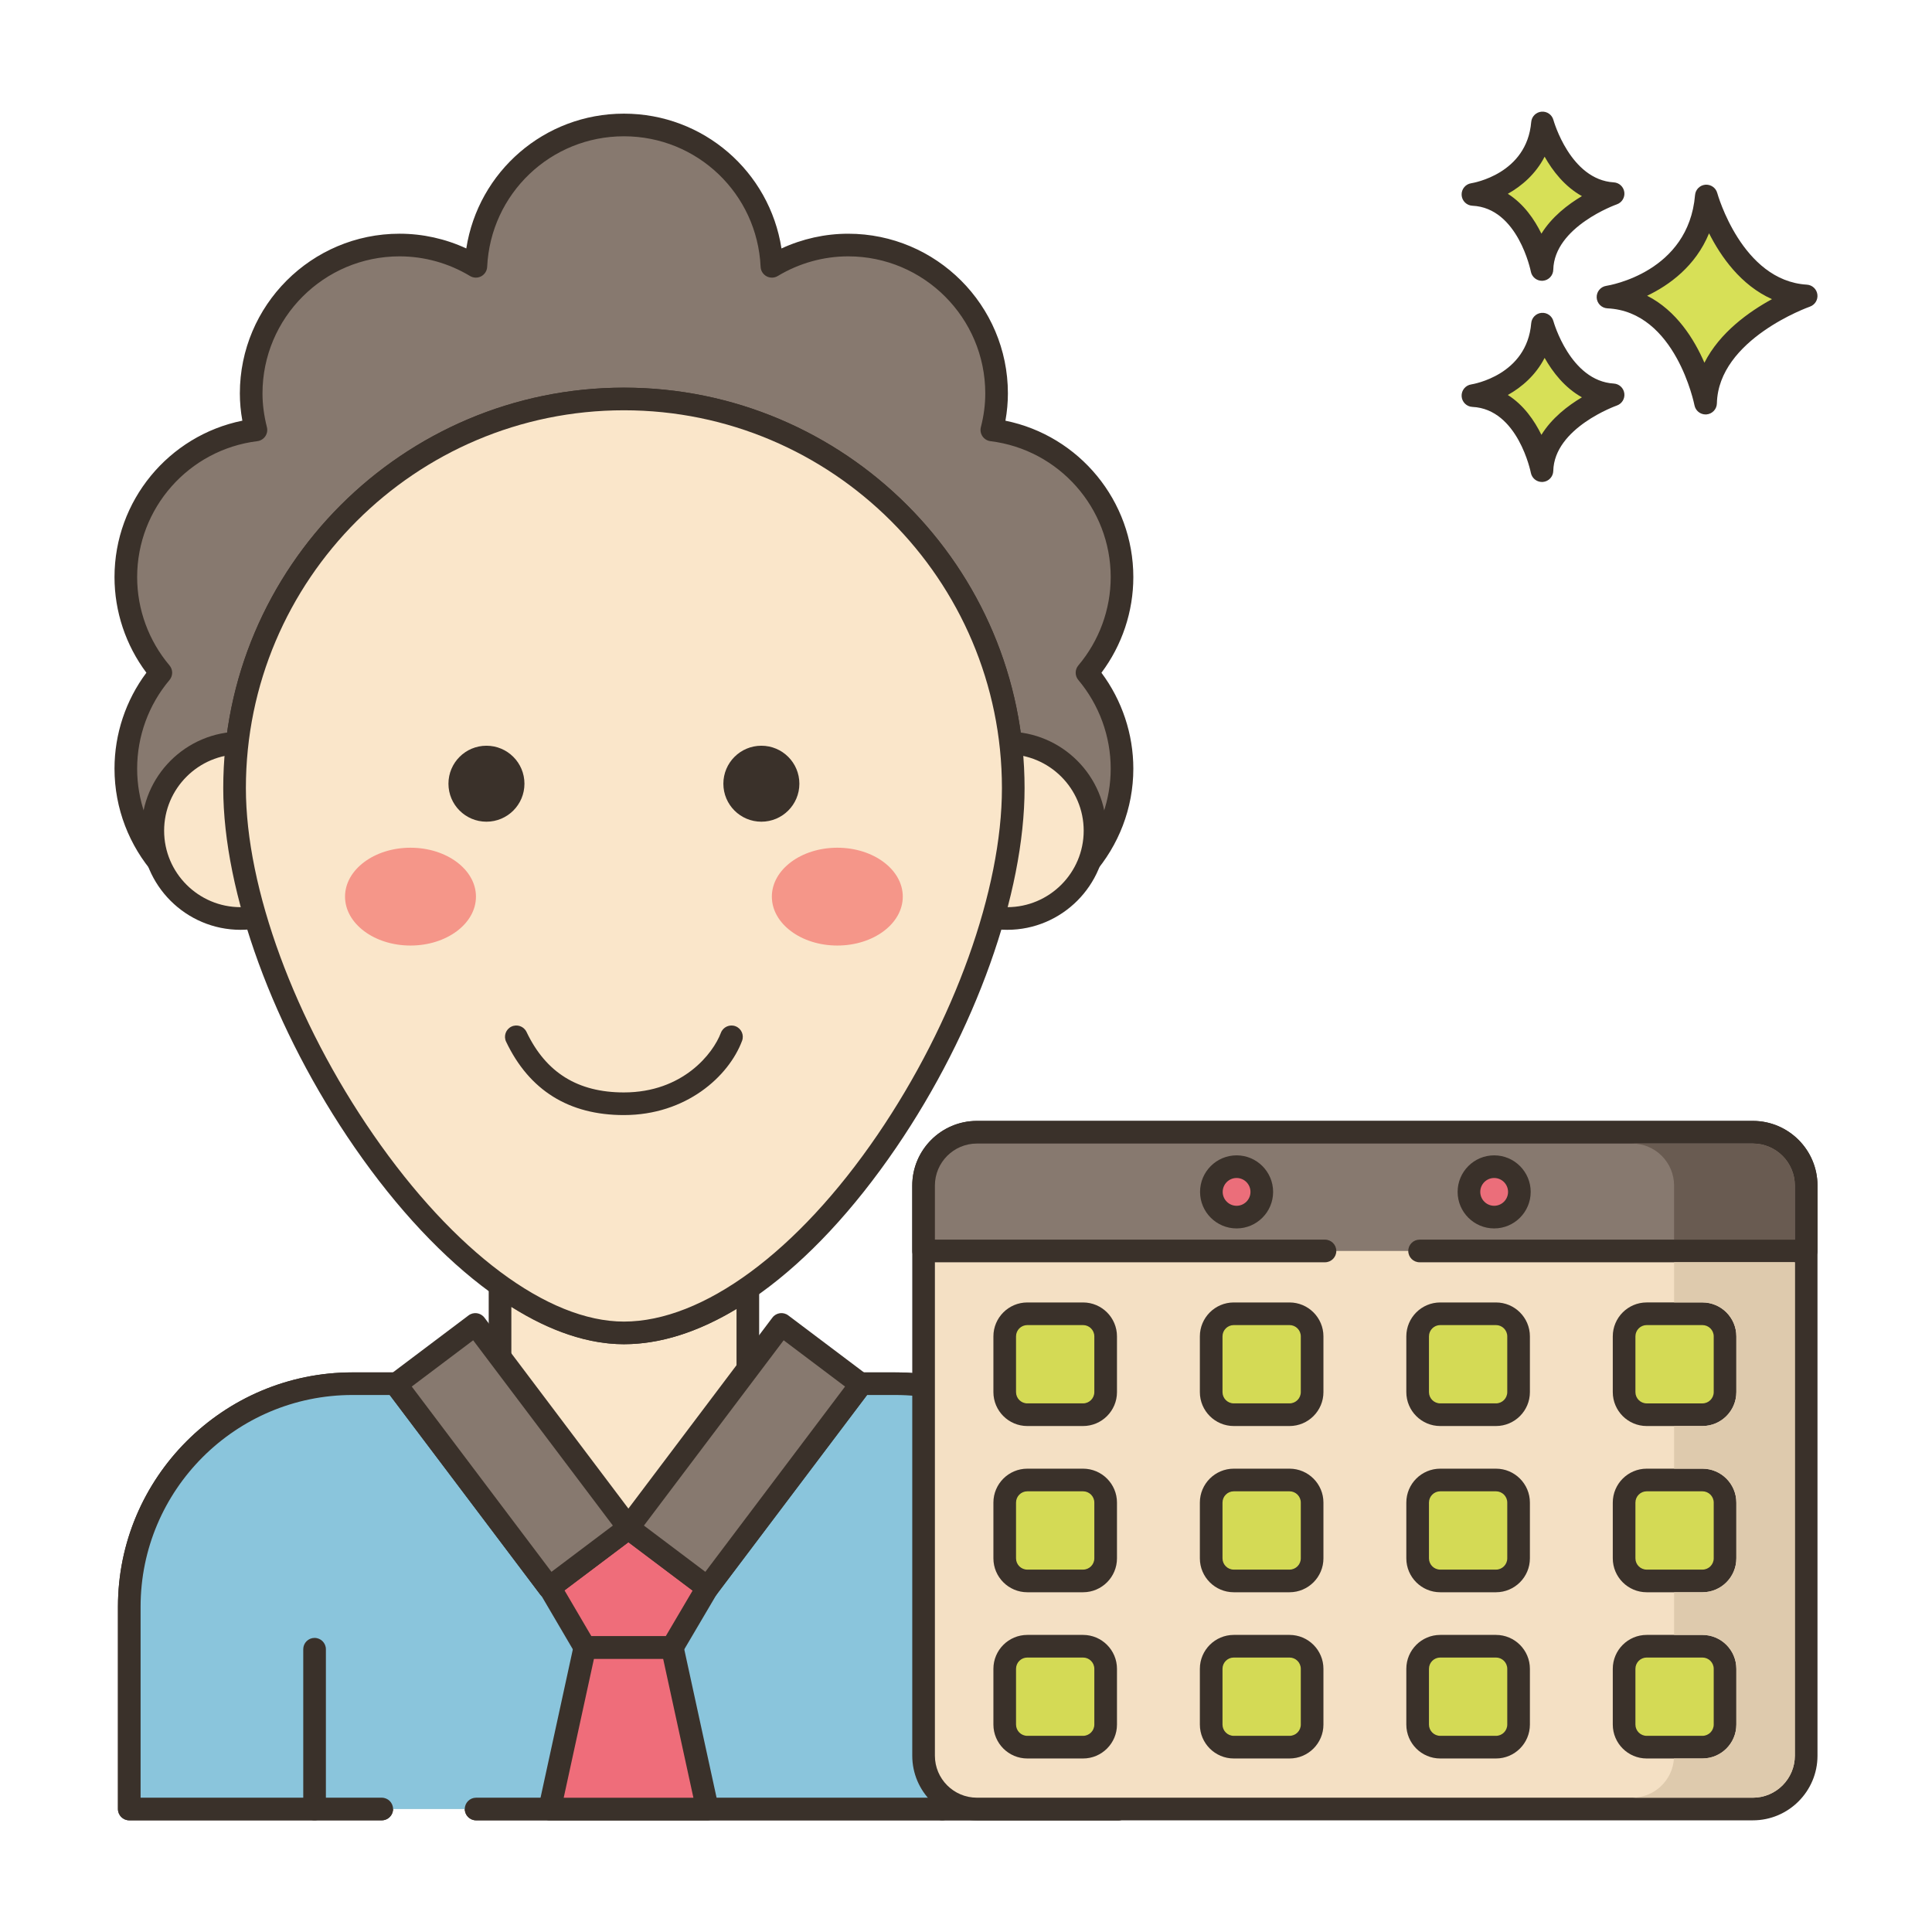 <svg id="Layer_1" enable-background="new 0 0 256 256" height="512" viewBox="0 0 256 256" width="512" xmlns="http://www.w3.org/2000/svg"><g><path d="m226.099 25.969s3.41 12.659 13.229 13.247c0 0-13.107 4.525-13.328 14.202 0 0-2.58-13.572-12.932-14.059 0 0 12.057-1.826 13.031-13.39z" fill="#d7e057"/><path d="m225.998 54.917c-.713 0-1.335-.506-1.472-1.217-.024-.124-2.496-12.417-11.529-12.842-.77-.037-1.388-.651-1.428-1.421-.04-.771.511-1.445 1.273-1.561.441-.069 10.9-1.817 11.761-12.033.061-.725.634-1.301 1.359-1.367.719-.061 1.393.398 1.583 1.101.032.116 3.26 11.626 11.87 12.141.714.043 1.298.584 1.396 1.292s-.319 1.388-.995 1.623c-.121.042-12.125 4.31-12.319 12.819-.018.767-.61 1.396-1.374 1.459-.041.005-.083.006-.125.006zm-7.745-15.729c3.88 1.97 6.233 5.747 7.591 8.878 2.027-4.022 5.945-6.788 8.954-8.428-4.137-1.843-6.787-5.653-8.339-8.724-1.793 4.36-5.273 6.869-8.206 8.274z" fill="#3a312a"/><path d="m204.389 42.95s2.412 8.954 9.357 9.369c0 0-9.271 3.201-9.427 10.045 0 0-1.825-9.6-9.147-9.944 0 0 8.528-1.291 9.217-9.47z" fill="#d7e057"/><path d="m204.317 63.864c-.713 0-1.336-.507-1.472-1.22-.016-.082-1.705-8.442-7.744-8.726-.771-.037-1.388-.651-1.428-1.421-.039-.77.511-1.445 1.274-1.56.296-.047 7.368-1.243 7.947-8.113.061-.726.635-1.303 1.36-1.368.732-.065 1.392.4 1.582 1.102.021.079 2.229 7.919 7.998 8.265.715.043 1.299.584 1.396 1.293.098.709-.32 1.388-.996 1.622-.081.028-8.287 2.953-8.417 8.661-.018.767-.611 1.398-1.376 1.461-.04.003-.082.004-.124.004zm-4.521-11.527c2.109 1.333 3.525 3.395 4.45 5.281 1.377-2.233 3.517-3.873 5.368-4.973-2.289-1.27-3.887-3.351-4.944-5.225-1.174 2.287-3.017 3.875-4.874 4.917z" fill="#3a312a"/><path d="m204.389 16.292s2.412 8.954 9.357 9.37c0 0-9.271 3.201-9.427 10.045 0 0-1.825-9.6-9.147-9.944 0 0 8.528-1.292 9.217-9.471z" fill="#d7e057"/><path d="m204.317 37.207c-.713 0-1.336-.507-1.472-1.22-.016-.082-1.705-8.442-7.744-8.726-.771-.037-1.388-.651-1.428-1.421-.039-.771.511-1.445 1.274-1.56.296-.047 7.368-1.243 7.947-8.114.061-.726.635-1.303 1.36-1.368.732-.064 1.392.4 1.582 1.101.021.079 2.229 7.919 7.998 8.265.715.043 1.299.584 1.396 1.293.098.709-.32 1.388-.996 1.622-.081.028-8.287 2.953-8.417 8.662-.018.767-.611 1.397-1.376 1.461-.04.004-.082.005-.124.005zm-4.521-11.528c2.109 1.333 3.525 3.395 4.45 5.281 1.377-2.233 3.517-3.873 5.368-4.974-2.289-1.269-3.887-3.351-4.944-5.225-1.174 2.288-3.017 3.877-4.874 4.918z" fill="#3a312a"/><path d="m144.032 89.138c2.89 3.44 4.64 7.87 4.64 12.71 0 9.99-7.41 18.25-17.03 19.58 1.68-5.94 2.62-11.73 2.62-17 0-28.48-23.1-51.56-51.59-51.56s-51.59 23.08-51.59 51.56c0 5.27.98 11.07 2.72 17.01-9.67-1.28-17.13-9.56-17.13-19.59 0-4.84 1.74-9.27 4.64-12.71-2.89-3.42-4.64-7.84-4.64-12.67 0-10.04 7.53-18.3 17.24-19.5-.39-1.55-.63-3.16-.63-4.84 0-10.86 8.81-19.66 19.66-19.66 3.71 0 7.16 1.04 10.11 2.82.49-10.42 9.07-18.73 19.62-18.73 10.54 0 19.13 8.31 19.61 18.73 2.96-1.78 6.41-2.82 10.11-2.82 10.86 0 19.66 8.8 19.66 19.66 0 1.68-.23 3.29-.63 4.84 9.72 1.2 17.25 9.46 17.25 19.5 0 4.83-1.75 9.25-4.64 12.67z" fill="#87796f"/><path d="m33.802 122.938c-.065 0-.131-.004-.197-.013-10.509-1.391-18.433-10.452-18.433-21.077 0-4.587 1.492-9.053 4.225-12.709-2.732-3.647-4.225-8.101-4.225-12.671 0-10.108 7.176-18.746 16.941-20.726-.222-1.23-.331-2.424-.331-3.614 0-11.668 9.492-21.16 21.16-21.16 3.059 0 6.076.67 8.844 1.952 1.586-10.184 10.354-17.861 20.886-17.861 10.537 0 19.301 7.678 20.878 17.863 2.774-1.283 5.79-1.953 8.842-1.953 11.667 0 21.16 9.492 21.16 21.16 0 1.193-.11 2.403-.328 3.615 9.77 1.979 16.948 10.617 16.948 20.725 0 4.571-1.493 9.025-4.226 12.673 2.733 3.665 4.226 8.131 4.226 12.707 0 10.565-7.878 19.622-18.324 21.066-.503.069-1.004-.119-1.337-.501-.332-.382-.45-.906-.312-1.393 1.701-6.015 2.563-11.597 2.563-16.592 0-27.603-22.47-50.06-50.09-50.06s-50.09 22.457-50.09 50.06c0 4.982.895 10.563 2.659 16.588.143.487.029 1.013-.301 1.397-.286.335-.703.524-1.138.524zm19.14-88.97c-10.014 0-18.16 8.146-18.16 18.16 0 1.447.191 2.91.585 4.474.105.417.026.859-.217 1.214s-.626.588-1.053.641c-9.079 1.122-15.924 8.865-15.924 18.011 0 4.275 1.522 8.431 4.286 11.702.472.559.473 1.376.001 1.935-2.765 3.279-4.287 7.45-4.287 11.743 0 8.336 5.677 15.551 13.535 17.648-1.411-5.406-2.125-10.465-2.125-15.068 0-29.257 23.816-53.06 53.09-53.06s53.09 23.803 53.09 53.06c0 4.604-.688 9.657-2.045 15.047 7.812-2.132 13.455-9.339 13.455-17.628 0-4.282-1.523-8.454-4.289-11.745-.47-.559-.469-1.375.003-1.933 2.764-3.271 4.286-7.427 4.286-11.702 0-9.146-6.85-16.89-15.934-18.011-.429-.053-.813-.288-1.056-.645s-.32-.801-.213-1.219c.392-1.518.582-2.979.582-4.465 0-10.014-8.146-18.16-18.16-18.16-3.274 0-6.503.901-9.337 2.606-.453.272-1.016.286-1.481.037-.466-.25-.766-.726-.79-1.253-.447-9.7-8.402-17.299-18.111-17.299-9.705 0-17.666 7.599-18.122 17.3-.025.528-.326 1.004-.792 1.253s-1.028.234-1.481-.039c-2.824-1.703-6.052-2.604-9.336-2.604z" fill="#3a312a"/><path d="m63.086 239.701h85.123v-26.788c0-16.327-13.241-29.56-29.576-29.56h-19.54v-12.693c-5.405 3.745-10.997 5.954-16.424 5.954-5.206 0-10.699-2.231-16.081-6.021h-.332v12.759h-19.551c-16.335 0-29.576 13.234-29.576 29.56v26.788h33.454 12.503z" fill="#fae6ca"/><path d="m148.209 241.201h-85.123c-.829 0-1.5-.671-1.5-1.5s.671-1.5 1.5-1.5h83.623v-25.288c0-15.472-12.595-28.06-28.076-28.06h-19.54c-.829 0-1.5-.671-1.5-1.5v-9.93c-5.134 3.114-10.144 4.691-14.923 4.691-4.702 0-9.709-1.659-14.913-4.938v10.177c0 .829-.671 1.5-1.5 1.5h-19.552c-15.481 0-28.076 12.588-28.076 28.06v25.288h31.954c.829 0 1.5.671 1.5 1.5s-.671 1.5-1.5 1.5h-33.454c-.829 0-1.5-.671-1.5-1.5v-26.788c0-17.126 13.94-31.06 31.076-31.06h18.052v-11.259c0-.829.671-1.5 1.5-1.5h.331c.309 0 .611.096.863.273 5.417 3.814 10.538 5.747 15.218 5.747 4.885 0 10.123-1.914 15.569-5.687.46-.318 1.056-.354 1.55-.096.495.259.804.771.804 1.329v11.193h18.041c17.135 0 31.076 13.934 31.076 31.06v26.788c0 .829-.671 1.5-1.5 1.5z" fill="#3a312a"/><path d="m63.086 239.704h85.124v-26.799c0-16.327-13.241-29.561-29.576-29.561h-4.675l.122.088-20.325 26.943-10.489-7.898-10.489 7.898-20.325-26.943.121-.088h-5.869c-16.335 0-29.576 13.234-29.576 29.561v26.799h33.453z" fill="#8ac5dc"/><path d="m148.209 241.204h-85.123c-.829 0-1.5-.671-1.5-1.5s.671-1.5 1.5-1.5h83.624v-25.299c0-15.473-12.595-28.061-28.076-28.061h-3.74l-19.942 26.435c-.498.661-1.438.792-2.1.295l-9.586-7.219-9.586 7.219c-.662.498-1.602.367-2.1-.295l-19.941-26.435h-4.934c-15.481 0-28.076 12.588-28.076 28.061v25.299h31.954c.829 0 1.5.671 1.5 1.5s-.671 1.5-1.5 1.5h-33.454c-.829 0-1.5-.671-1.5-1.5v-26.799c0-17.127 13.94-31.061 31.076-31.061h5.869c.649 0 1.225.417 1.426 1.035.019.057.034.115.045.174l19.027 25.223 9.292-6.997c.534-.403 1.271-.402 1.805 0l9.291 6.997 19.027-25.222c.012-.058.026-.116.045-.173.201-.618.777-1.036 1.427-1.036h4.675c17.135 0 31.076 13.934 31.076 31.061v26.799c-.001.827-.672 1.499-1.501 1.499z" fill="#3a312a"/><path d="m89.077 218.288 4.665 21.42h-20.91l4.665-21.42z" fill="#ef6d7a"/><path d="m93.742 241.208h-20.91c-.454 0-.883-.206-1.168-.559-.285-.354-.394-.816-.298-1.26l4.665-21.42c.15-.689.76-1.181 1.466-1.181h11.58c.706 0 1.315.492 1.466 1.181l4.665 21.42c.096.444-.013.907-.298 1.26s-.714.559-1.168.559zm-19.048-3h17.186l-4.012-18.42h-9.163z" fill="#3a312a"/><path d="m89.081 218.288 4.665-7.919-10.48-7.892-10.437 7.86 4.665 7.951z" fill="#ef6d7a"/><path d="m89.081 219.788h-11.587c-.532 0-1.024-.282-1.294-.741l-4.665-7.951c-.385-.657-.217-1.499.392-1.958l10.438-7.86c.534-.403 1.271-.402 1.805 0l10.479 7.892c.609.459.777 1.302.39 1.959l-4.665 7.919c-.27.459-.762.74-1.293.74zm-10.728-3h9.871l3.55-6.027-8.507-6.406-8.467 6.376z" fill="#3a312a"/><path clip-rule="evenodd" d="m43.521 110.074c0 6.424-5.21 11.631-11.638 11.631-6.427 0-11.637-5.208-11.637-11.631 0-6.424 5.21-11.632 11.637-11.632 6.428.001 11.638 5.208 11.638 11.632z" fill="#fae6ca" fill-rule="evenodd"/><path d="m31.884 123.206c-7.244 0-13.137-5.891-13.137-13.131s5.894-13.132 13.137-13.132c7.244 0 13.138 5.891 13.138 13.132s-5.894 13.131-13.138 13.131zm0-23.264c-5.59 0-10.137 4.545-10.137 10.132 0 5.586 4.547 10.131 10.137 10.131s10.138-4.545 10.138-10.131c-.001-5.587-4.548-10.132-10.138-10.132z" fill="#3a312a"/><ellipse clip-rule="evenodd" cx="133.458" cy="110.074" fill="#fae6ca" fill-rule="evenodd" rx="11.631" ry="11.638" transform="matrix(.002 -1 1 .002 23.111 243.307)"/><path d="m133.458 123.206c-7.244 0-13.138-5.891-13.138-13.131s5.894-13.132 13.138-13.132 13.137 5.891 13.137 13.132-5.893 13.131-13.137 13.131zm0-23.264c-5.59 0-10.138 4.545-10.138 10.132 0 5.586 4.548 10.131 10.138 10.131s10.137-4.545 10.137-10.131c.001-5.587-4.547-10.132-10.137-10.132z" fill="#3a312a"/><path d="m134.261 104.428c0 28.477-27.441 72.188-51.59 72.188-23.051 0-51.59-43.711-51.59-72.188 0-28.478 23.098-51.563 51.59-51.563 28.493 0 51.59 23.085 51.59 51.563z" fill="#fae6ca"/><path d="m82.671 178.116c-11.055 0-24.391-9.743-35.673-26.062-10.743-15.539-17.417-33.789-17.417-47.626 0-29.259 23.816-53.063 53.09-53.063s53.09 23.804 53.09 53.063c0 13.995-6.514 32.241-17 47.618-11.297 16.568-24.452 26.07-36.09 26.07zm0-123.751c-27.62 0-50.09 22.458-50.09 50.063 0 13.261 6.47 30.856 16.885 45.92 10.722 15.509 23.135 24.768 33.205 24.768 10.475 0 23.039-9.256 33.612-24.76 10.164-14.906 16.478-32.504 16.478-45.928 0-27.605-22.471-50.063-50.09-50.063z" fill="#3a312a"/><ellipse cx="64.457" cy="103.846" fill="#3a312a" rx="5.035" ry="5.033"/><path d="m105.921 103.846c0 2.78-2.254 5.033-5.036 5.033-2.781 0-5.035-2.253-5.035-5.033 0-2.779 2.254-5.033 5.035-5.033s5.036 2.253 5.036 5.033z" fill="#3a312a"/><path d="m63.067 118.808c0 3.579-3.884 6.481-8.674 6.481s-8.674-2.902-8.674-6.481c0-3.58 3.883-6.481 8.674-6.481s8.674 2.902 8.674 6.481z" fill="#f59689"/><path d="m119.623 118.808c0 3.579-3.883 6.481-8.674 6.481s-8.674-2.902-8.674-6.481c0-3.58 3.883-6.481 8.674-6.481s8.674 2.902 8.674 6.481z" fill="#f59689"/><path d="m61.291 176.06h13.186v33.749h-13.186z" fill="#87796f" transform="matrix(.799 -.602 .602 .799 -102.42 79.67)"/><path d="m72.778 211.875c-.455 0-.904-.206-1.199-.597l-20.319-26.946c-.24-.318-.343-.718-.288-1.112s.265-.75.583-.99l10.533-7.934c.66-.498 1.601-.366 2.1.295l20.318 26.947c.24.317.343.717.288 1.111s-.265.75-.583.99l-10.532 7.934c-.27.204-.587.302-.901.302zm-18.219-28.151 18.513 24.551 8.136-6.129-18.512-24.551z" fill="#3a312a"/><path d="m92.056 176.06h13.186v33.749h-13.186z" fill="#87796f" transform="matrix(-.799 -.602 .602 -.799 61.362 406.395)"/><g fill="#3a312a"><path d="m93.755 211.875c-.314 0-.631-.098-.901-.302l-10.532-7.934c-.318-.24-.528-.596-.583-.99-.056-.394.048-.794.288-1.112l20.319-26.947c.499-.661 1.441-.793 2.1-.295l10.532 7.934c.318.24.528.596.583.99.056.394-.048.794-.288 1.112l-20.319 26.947c-.295.391-.745.597-1.199.597zm-8.43-9.729 8.136 6.129 18.513-24.551-8.136-6.129z"/><path d="m41.682 241.204c-.829 0-1.5-.671-1.5-1.5v-21.172c0-.829.671-1.5 1.5-1.5s1.5.671 1.5 1.5v21.172c0 .828-.671 1.5-1.5 1.5z"/><path d="m124.851 241.204c-.829 0-1.5-.671-1.5-1.5v-21.172c0-.829.671-1.5 1.5-1.5s1.5.671 1.5 1.5v21.172c0 .828-.672 1.5-1.5 1.5z"/><path d="m82.669 147.753c-7.284 0-12.536-3.271-15.609-9.724-.356-.748-.039-1.643.709-1.999.748-.357 1.643-.039 1.999.709 2.569 5.393 6.789 8.014 12.901 8.014 7.824 0 11.827-5.164 12.851-7.895.291-.776 1.159-1.167 1.931-.878.776.291 1.169 1.156.878 1.931-1.776 4.74-7.435 9.842-15.66 9.842z"/></g><path d="m122.379 232.638c0 3.902 3.164 7.066 7.066 7.066h102.817c3.902 0 7.066-3.163 7.066-7.066v-75.546c0-3.902-3.163-7.066-7.066-7.066h-102.817c-3.902 0-7.066 3.163-7.066 7.066z" fill="#f4e0c4"/><path d="m232.262 241.204h-102.817c-4.723 0-8.566-3.842-8.566-8.565v-75.546c0-4.723 3.843-8.566 8.566-8.566h102.816c4.723 0 8.566 3.843 8.566 8.566v75.546c.001 4.722-3.842 8.565-8.565 8.565zm-102.817-89.678c-3.069 0-5.566 2.497-5.566 5.566v75.546c0 3.069 2.497 5.565 5.566 5.565h102.816c3.069 0 5.566-2.497 5.566-5.565v-75.546c0-3.069-2.497-5.566-5.566-5.566z" fill="#3a312a"/><path d="m188.103 165.759h51.225v-8.667c0-3.902-3.163-7.066-7.066-7.066h-102.817c-3.902 0-7.066 3.163-7.066 7.066v8.667h53.187z" fill="#87796f"/><path d="m239.328 167.259h-51.225c-.829 0-1.5-.671-1.5-1.5s.671-1.5 1.5-1.5h49.725v-7.167c0-3.069-2.497-5.566-5.566-5.566h-102.817c-3.069 0-5.566 2.497-5.566 5.566v7.167h51.688c.829 0 1.5.671 1.5 1.5s-.671 1.5-1.5 1.5h-53.188c-.829 0-1.5-.671-1.5-1.5v-8.667c0-4.723 3.843-8.566 8.566-8.566h102.816c4.723 0 8.566 3.843 8.566 8.566v8.667c.001.828-.671 1.5-1.499 1.5z" fill="#3a312a"/><path d="m198.225 187.456h-7.386c-1.654 0-2.994-1.34-2.994-2.994v-7.387c0-1.654 1.34-2.994 2.994-2.994h7.387c1.654 0 2.994 1.341 2.994 2.994v7.387c-.001 1.653-1.341 2.994-2.995 2.994z" fill="#d4da55"/><path d="m198.226 188.956h-7.387c-2.478 0-4.494-2.016-4.494-4.494v-7.386c0-2.478 2.016-4.494 4.494-4.494h7.387c2.478 0 4.494 2.016 4.494 4.494v7.386c0 2.477-2.016 4.494-4.494 4.494zm-7.387-13.375c-.824 0-1.494.67-1.494 1.494v7.386c0 .824.67 1.494 1.494 1.494h7.387c.824 0 1.494-.67 1.494-1.494v-7.386c0-.824-.67-1.494-1.494-1.494z" fill="#3a312a"/><path d="m143.511 187.456h-7.386c-1.654 0-2.994-1.34-2.994-2.994v-7.387c0-1.654 1.34-2.994 2.994-2.994h7.386c1.654 0 2.994 1.341 2.994 2.994v7.387c0 1.653-1.341 2.994-2.994 2.994z" fill="#d4da55"/><path d="m143.511 188.956h-7.386c-2.478 0-4.494-2.016-4.494-4.494v-7.386c0-2.478 2.016-4.494 4.494-4.494h7.386c2.478 0 4.494 2.016 4.494 4.494v7.386c0 2.477-2.016 4.494-4.494 4.494zm-7.387-13.375c-.824 0-1.494.67-1.494 1.494v7.386c0 .824.67 1.494 1.494 1.494h7.386c.824 0 1.494-.67 1.494-1.494v-7.386c0-.824-.67-1.494-1.494-1.494z" fill="#3a312a"/><path d="m170.868 187.456h-7.387c-1.654 0-2.994-1.34-2.994-2.994v-7.387c0-1.654 1.34-2.994 2.994-2.994h7.387c1.654 0 2.994 1.341 2.994 2.994v7.387c0 1.653-1.34 2.994-2.994 2.994z" fill="#d4da55"/><path d="m170.868 188.956h-7.386c-2.478 0-4.494-2.016-4.494-4.494v-7.386c0-2.478 2.016-4.494 4.494-4.494h7.386c2.478 0 4.494 2.016 4.494 4.494v7.386c0 2.477-2.016 4.494-4.494 4.494zm-7.386-13.375c-.824 0-1.494.67-1.494 1.494v7.386c0 .824.67 1.494 1.494 1.494h7.386c.824 0 1.494-.67 1.494-1.494v-7.386c0-.824-.67-1.494-1.494-1.494z" fill="#3a312a"/><path d="m225.583 187.456h-7.387c-1.654 0-2.994-1.34-2.994-2.994v-7.387c0-1.654 1.34-2.994 2.994-2.994h7.386c1.654 0 2.994 1.341 2.994 2.994v7.387c.001 1.653-1.34 2.994-2.993 2.994z" fill="#d4da55"/><path d="m225.582 188.956h-7.386c-2.478 0-4.494-2.016-4.494-4.494v-7.387c0-2.478 2.016-4.494 4.494-4.494h7.386c2.478 0 4.494 2.016 4.494 4.494v7.386c.001 2.478-2.016 4.495-4.494 4.495zm-7.386-13.375c-.824 0-1.494.67-1.494 1.494v7.387c0 .824.671 1.494 1.494 1.494h7.386c.824 0 1.494-.67 1.494-1.494v-7.386c0-.824-.67-1.494-1.494-1.494h-7.386z" fill="#3a312a"/><path d="m143.511 209.482h-7.386c-1.654 0-2.994-1.34-2.994-2.994v-7.386c0-1.654 1.34-2.994 2.994-2.994h7.386c1.654 0 2.994 1.34 2.994 2.994v7.386c0 1.653-1.341 2.994-2.994 2.994z" fill="#d4da55"/><path d="m143.511 210.982h-7.386c-2.478 0-4.494-2.016-4.494-4.494v-7.387c0-2.478 2.016-4.494 4.494-4.494h7.386c2.478 0 4.494 2.016 4.494 4.494v7.387c0 2.478-2.016 4.494-4.494 4.494zm-7.387-13.375c-.824 0-1.494.67-1.494 1.494v7.387c0 .824.67 1.494 1.494 1.494h7.386c.824 0 1.494-.67 1.494-1.494v-7.387c0-.824-.67-1.494-1.494-1.494z" fill="#3a312a"/><path d="m170.868 209.482h-7.387c-1.654 0-2.994-1.34-2.994-2.994v-7.386c0-1.654 1.34-2.994 2.994-2.994h7.387c1.654 0 2.994 1.34 2.994 2.994v7.386c0 1.653-1.34 2.994-2.994 2.994z" fill="#d4da55"/><path d="m170.868 210.982h-7.386c-2.478 0-4.494-2.016-4.494-4.494v-7.387c0-2.478 2.016-4.494 4.494-4.494h7.386c2.478 0 4.494 2.016 4.494 4.494v7.387c0 2.478-2.016 4.494-4.494 4.494zm-7.386-13.375c-.824 0-1.494.67-1.494 1.494v7.387c0 .824.67 1.494 1.494 1.494h7.386c.824 0 1.494-.67 1.494-1.494v-7.387c0-.824-.67-1.494-1.494-1.494z" fill="#3a312a"/><path d="m198.225 209.482h-7.386c-1.654 0-2.994-1.34-2.994-2.994v-7.386c0-1.654 1.34-2.994 2.994-2.994h7.386c1.654 0 2.994 1.34 2.994 2.994v7.386c0 1.653-1.34 2.994-2.994 2.994z" fill="#d4da55"/><path d="m198.226 210.982h-7.387c-2.478 0-4.494-2.016-4.494-4.494v-7.387c0-2.478 2.016-4.494 4.494-4.494h7.387c2.478 0 4.494 2.016 4.494 4.494v7.387c0 2.478-2.016 4.494-4.494 4.494zm-7.387-13.375c-.824 0-1.494.67-1.494 1.494v7.387c0 .824.67 1.494 1.494 1.494h7.387c.824 0 1.494-.67 1.494-1.494v-7.387c0-.824-.67-1.494-1.494-1.494z" fill="#3a312a"/><path d="m225.583 209.482h-7.387c-1.654 0-2.994-1.34-2.994-2.994v-7.387c0-1.654 1.34-2.994 2.994-2.994h7.386c1.654 0 2.994 1.34 2.994 2.994v7.386c.001 1.654-1.34 2.995-2.993 2.995z" fill="#d4da55"/><path d="m225.582 210.982h-7.386c-2.478 0-4.494-2.016-4.494-4.494v-7.387c0-2.478 2.016-4.494 4.494-4.494h7.386c2.478 0 4.494 2.016 4.494 4.494v7.387c.001 2.478-2.016 4.494-4.494 4.494zm-7.386-13.375c-.824 0-1.494.67-1.494 1.494v7.387c0 .824.671 1.494 1.494 1.494h7.386c.824 0 1.494-.67 1.494-1.494v-7.387c0-.824-.67-1.494-1.494-1.494z" fill="#3a312a"/><path d="m143.511 231.508h-7.386c-1.654 0-2.994-1.34-2.994-2.994v-7.386c0-1.654 1.34-2.994 2.994-2.994h7.386c1.654 0 2.994 1.34 2.994 2.994v7.386c0 1.653-1.341 2.994-2.994 2.994z" fill="#d4da55"/><path d="m143.511 233.008h-7.386c-2.478 0-4.494-2.016-4.494-4.494v-7.386c0-2.478 2.016-4.494 4.494-4.494h7.386c2.478 0 4.494 2.016 4.494 4.494v7.386c0 2.478-2.016 4.494-4.494 4.494zm-7.387-13.375c-.824 0-1.494.67-1.494 1.494v7.386c0 .824.67 1.494 1.494 1.494h7.386c.824 0 1.494-.67 1.494-1.494v-7.386c0-.824-.67-1.494-1.494-1.494z" fill="#3a312a"/><path d="m170.868 231.508h-7.387c-1.654 0-2.994-1.34-2.994-2.994v-7.386c0-1.654 1.34-2.994 2.994-2.994h7.387c1.654 0 2.994 1.34 2.994 2.994v7.386c0 1.653-1.34 2.994-2.994 2.994z" fill="#d4da55"/><path d="m170.868 233.008h-7.386c-2.478 0-4.494-2.016-4.494-4.494v-7.386c0-2.478 2.016-4.494 4.494-4.494h7.386c2.478 0 4.494 2.016 4.494 4.494v7.386c0 2.478-2.016 4.494-4.494 4.494zm-7.386-13.375c-.824 0-1.494.67-1.494 1.494v7.386c0 .824.67 1.494 1.494 1.494h7.386c.824 0 1.494-.67 1.494-1.494v-7.386c0-.824-.67-1.494-1.494-1.494z" fill="#3a312a"/><path d="m198.225 231.508h-7.386c-1.654 0-2.994-1.34-2.994-2.994v-7.386c0-1.654 1.34-2.994 2.994-2.994h7.387c1.654 0 2.994 1.34 2.994 2.994v7.386c-.001 1.653-1.341 2.994-2.995 2.994z" fill="#d4da55"/><path d="m198.226 233.008h-7.387c-2.478 0-4.494-2.016-4.494-4.494v-7.386c0-2.478 2.016-4.494 4.494-4.494h7.387c2.478 0 4.494 2.016 4.494 4.494v7.386c0 2.478-2.016 4.494-4.494 4.494zm-7.387-13.375c-.824 0-1.494.67-1.494 1.494v7.386c0 .824.67 1.494 1.494 1.494h7.387c.824 0 1.494-.67 1.494-1.494v-7.386c0-.824-.67-1.494-1.494-1.494z" fill="#3a312a"/><path d="m225.583 231.508h-7.387c-1.654 0-2.994-1.34-2.994-2.994v-7.387c0-1.654 1.34-2.994 2.994-2.994h7.386c1.654 0 2.994 1.34 2.994 2.994v7.386c.001 1.654-1.34 2.995-2.993 2.995z" fill="#d4da55"/><path d="m225.582 233.008h-7.386c-2.478 0-4.494-2.016-4.494-4.494v-7.386c0-2.478 2.016-4.494 4.494-4.494h7.386c2.478 0 4.494 2.016 4.494 4.494v7.386c.001 2.478-2.016 4.494-4.494 4.494zm-7.386-13.375c-.824 0-1.494.67-1.494 1.494v7.386c0 .824.671 1.494 1.494 1.494h7.386c.824 0 1.494-.67 1.494-1.494v-7.386c0-.824-.67-1.494-1.494-1.494z" fill="#3a312a"/><path d="m167.195 157.931c0 1.845-1.496 3.341-3.341 3.341s-3.341-1.496-3.341-3.341 1.496-3.341 3.341-3.341 3.341 1.496 3.341 3.341z" fill="#eb6e7a"/><path d="m163.854 162.773c-2.669 0-4.841-2.172-4.841-4.841 0-2.67 2.172-4.842 4.841-4.842s4.841 2.172 4.841 4.842c0 2.669-2.172 4.841-4.841 4.841zm0-6.683c-1.015 0-1.841.826-1.841 1.842 0 1.015.826 1.841 1.841 1.841s1.841-.826 1.841-1.841c0-1.016-.826-1.842-1.841-1.842z" fill="#3a312a"/><path d="m201.325 157.931c0 1.845-1.496 3.341-3.341 3.341s-3.341-1.496-3.341-3.341 1.496-3.341 3.341-3.341 3.341 1.496 3.341 3.341z" fill="#eb6e7a"/><path d="m197.984 162.773c-2.669 0-4.841-2.172-4.841-4.841 0-2.67 2.172-4.842 4.841-4.842s4.841 2.172 4.841 4.842c0 2.669-2.172 4.841-4.841 4.841zm0-6.683c-1.015 0-1.841.826-1.841 1.842 0 1.015.826 1.841 1.841 1.841s1.841-.826 1.841-1.841c0-1.016-.826-1.842-1.841-1.842z" fill="#3a312a"/><path d="m221.825 167.256v5.32h3.76c2.48 0 4.49 2.02 4.49 4.5v7.39c0 2.47-2.01 4.49-4.49 4.49h-3.76v5.65h3.76c2.48 0 4.49 2.02 4.49 4.5v7.38c0 2.48-2.01 4.5-4.49 4.5h-3.76v5.65h3.76c2.48 0 4.49 2.01 4.49 4.49v7.39c0 2.48-2.01 4.49-4.49 4.49h-3.78c-.18 2.9-2.59 5.2-5.54 5.2h16c3.07 0 5.56-2.5 5.56-5.57v-65.38z" fill="#decaad"/><path d="m232.265 151.526h-16c3.07 0 5.56 2.5 5.56 5.57v7.16h16v-7.16c0-3.07-2.49-5.57-5.56-5.57z" fill="#695b51"/></g></svg>